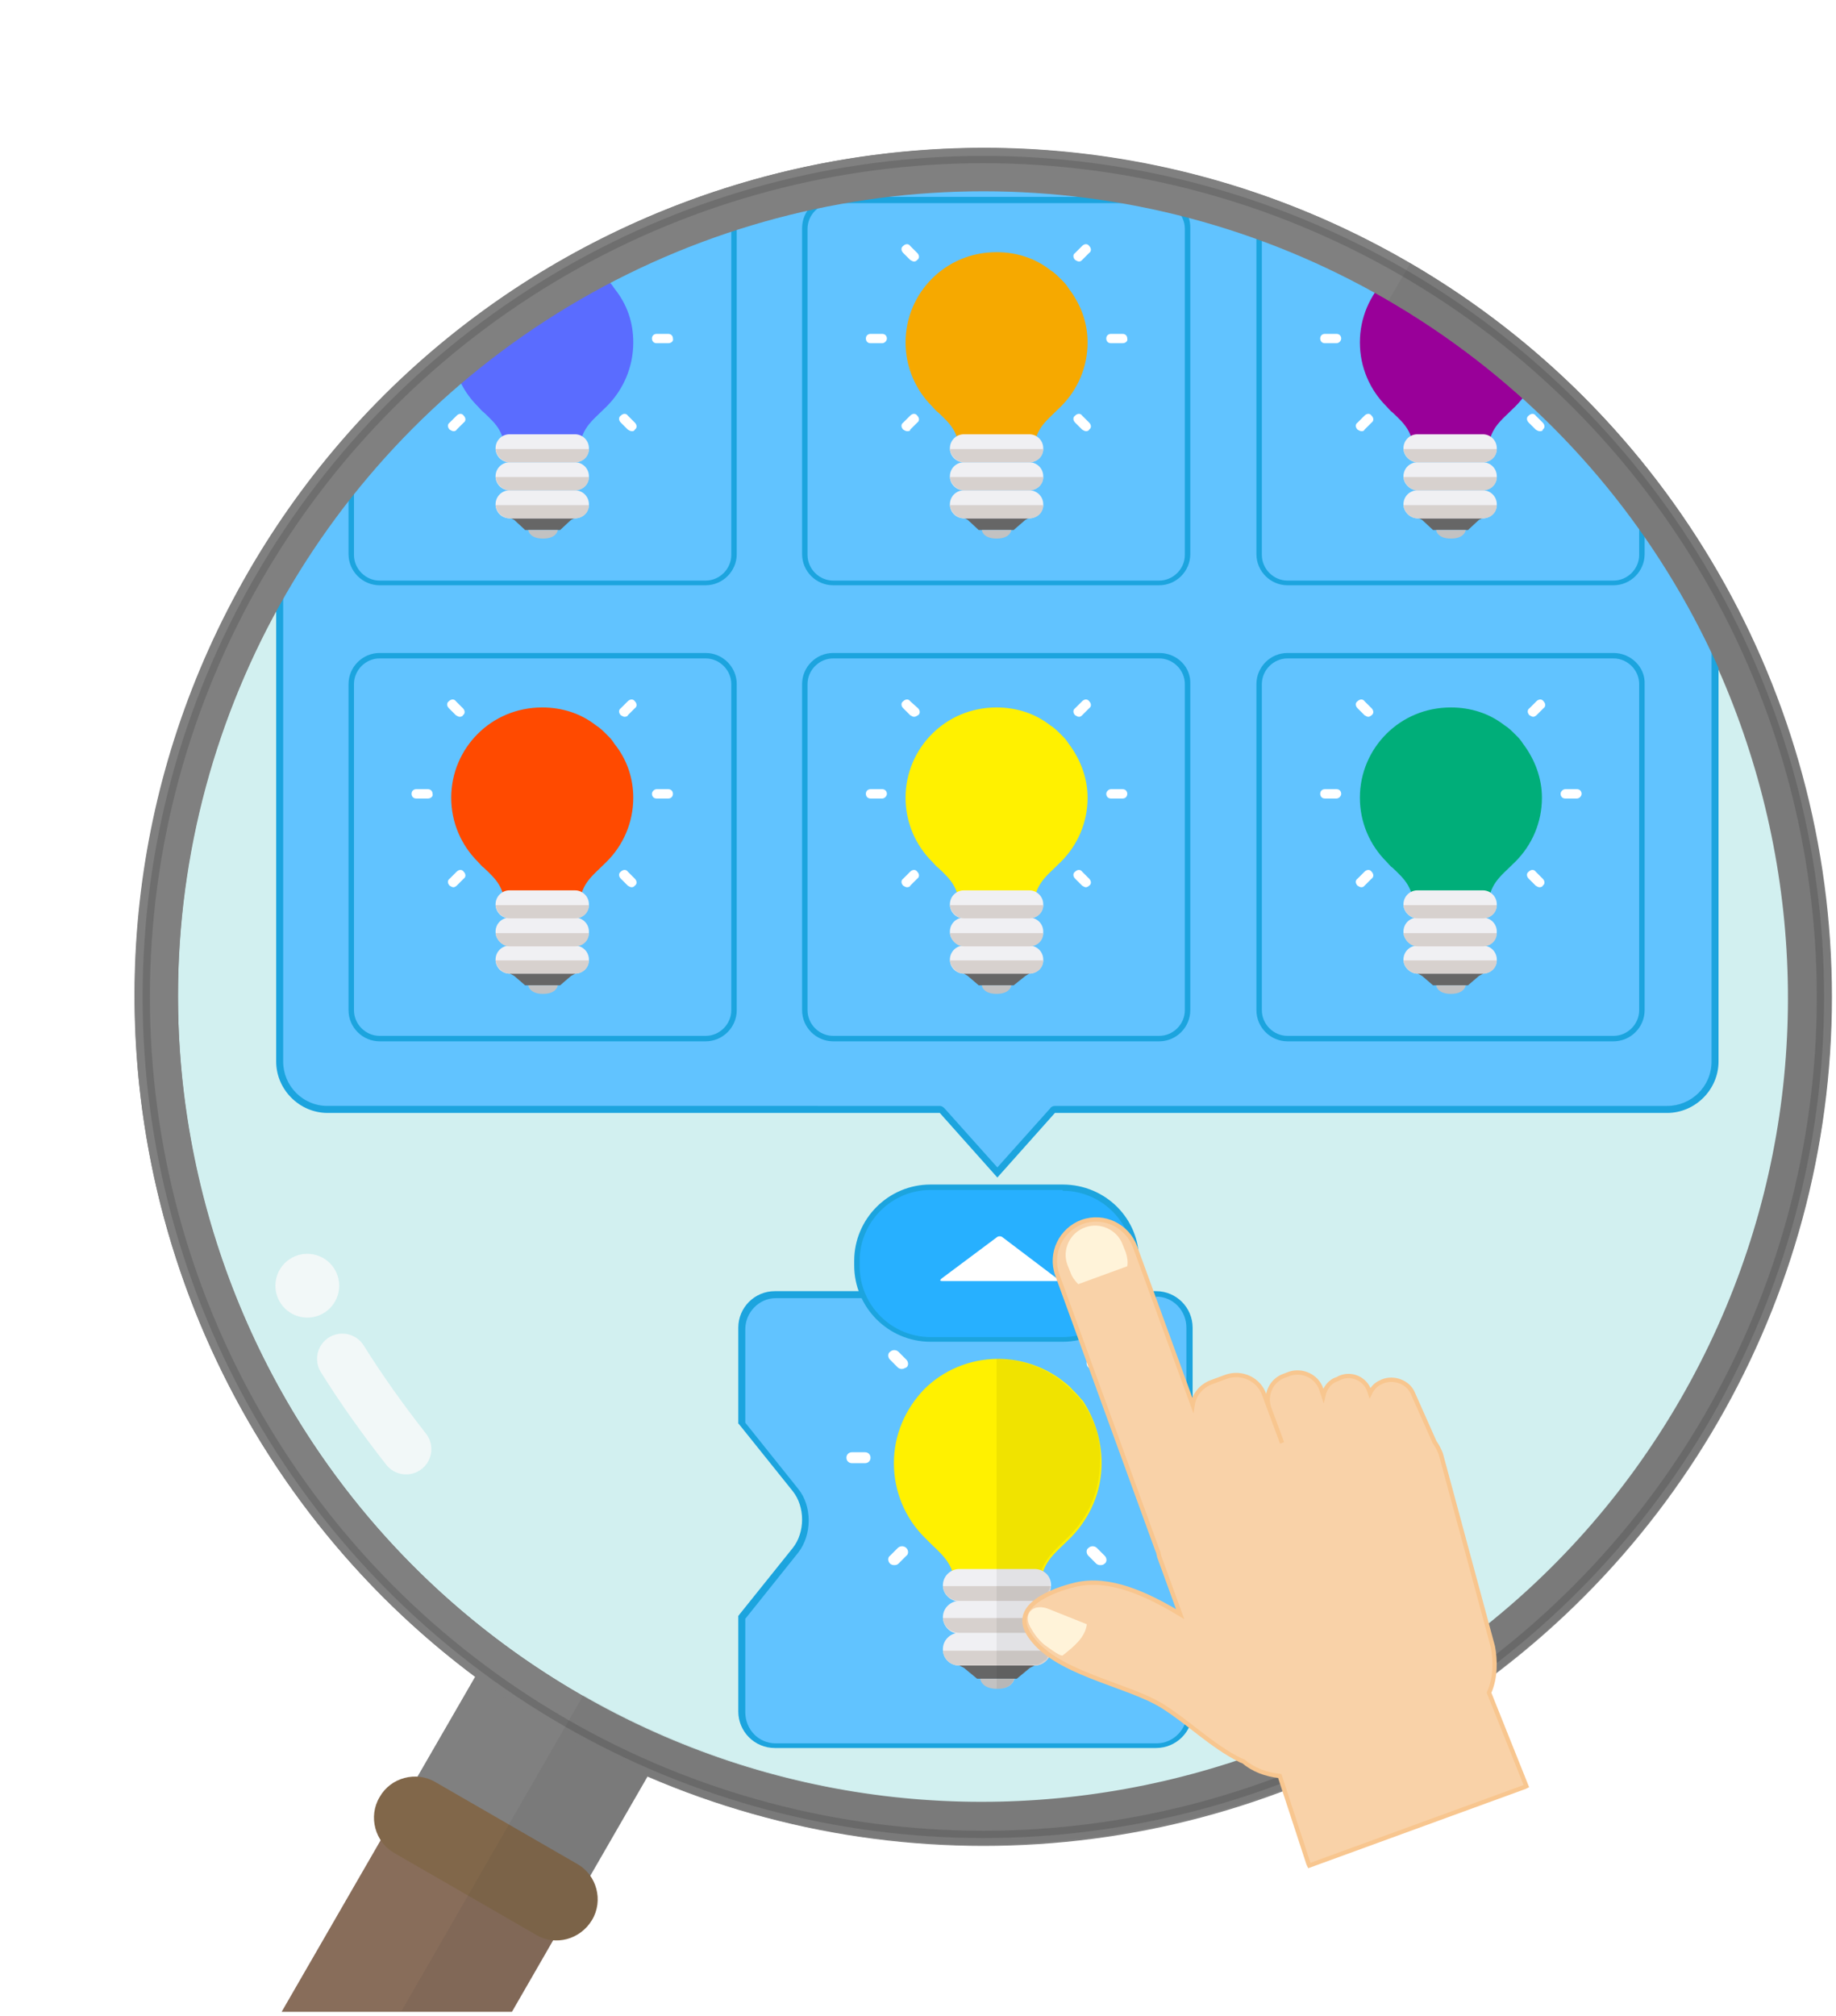 <?xml version="1.0" encoding="utf-8"?>
<!-- Generator: Adobe Illustrator 22.1.0, SVG Export Plug-In . SVG Version: 6.00 Build 0)  -->
<svg version="1.1" id="レイヤー_1" xmlns="http://www.w3.org/2000/svg" xmlns:xlink="http://www.w3.org/1999/xlink" x="0px"
	 y="0px" viewBox="0 0 236 259" style="enable-background:new 0 0 236 259;" xml:space="preserve">
<style type="text/css">
	.st0{fill:none;}
	.st1{fill:#EDEDED;}
	.st2{fill:#886D5A;}
	.st3{fill:#808080;}
	.st4{fill:#81674A;}
	.st5{fill:#D2F0F0;}
	.st6{clip-path:url(#SVGID_2_);}
	.st7{fill:#61C3FF;}
	.st8{fill:#1CA4DE;}
	.st9{fill:#FFFFFF;}
	.st10{fill:#666666;}
	.st11{fill:#C2C2C2;}
	.st12{fill:#FFF100;}
	.st13{fill:#F0F0F3;}
	.st14{fill:#D7D1CE;}
	.st15{opacity:6.000000e-02;}
	.st16{fill:#27B0FF;}
	.st17{fill:#FF4A00;}
	.st18{fill:#5A6CFF;}
	.st19{fill:#F6A900;}
	.st20{fill:#804000;}
	.st21{fill:#00AE79;}
	.st22{fill:#990099;}
	.st23{fill:#FF7F7F;}
	.st24{clip-path:url(#SVGID_4_);fill:#FF4A00;}
	.st25{clip-path:url(#SVGID_4_);fill:#F6A900;}
	.st26{clip-path:url(#SVGID_4_);fill:#FFF100;}
	.st27{clip-path:url(#SVGID_4_);fill:#00AE79;}
	.st28{clip-path:url(#SVGID_4_);fill:#5A6CFF;}
	.st29{clip-path:url(#SVGID_4_);fill:#990099;}
	.st30{fill:none;stroke:#6E6E6E;stroke-width:0.938;stroke-miterlimit:10;}
	.st31{opacity:8.000000e-02;fill:#333333;}
	.st32{fill:#F9D2A8;stroke:#F8C68F;stroke-width:0.556;stroke-miterlimit:10;}
	.st33{fill:#FFF3D9;}
	.st34{fill:#F2F8F8;}
	.st35{fill:none;stroke:#F2F8F8;stroke-width:6.487;stroke-linecap:round;stroke-linejoin:round;stroke-miterlimit:10;}
	.st36{fill:#ED4B59;}
	.st37{clip-path:url(#SVGID_6_);}
	.st38{fill:#00813A;}
	.st39{fill:#006A20;}
	.st40{fill:#848F95;}
	.st41{fill:#526663;}
	.st42{fill:#738082;}
	.st43{opacity:0.12;}
	.st44{fill:#333333;}
	.st45{fill:#6E6E6E;}
	.st46{fill:#F9D2A8;}
	.st47{fill:#F8C68F;}
	.st48{clip-path:url(#SVGID_8_);}
	.st49{fill:#00823A;}
	.st50{fill:#859096;}
	.st51{fill:#738083;}
	.st52{fill:#EDE349;}
	.st53{fill:#ECBD27;}
	.st54{fill:#589D69;}
	.st55{clip-path:url(#SVGID_10_);}
	.st56{fill:#DEAA00;}
</style>
<rect class="st0" width="236" height="259"/>
<rect x="17.3" y="19" class="st0" width="218.7" height="240"/>
<polygon class="st2" points="65.8,258.5 72.6,246.7 50.4,233.9 36.2,258.5 "/>
<rect x="56.3" y="209.5" transform="matrix(0.866 0.5 -0.5 0.866 122.845 -4.139)" class="st3" width="25.6" height="35.4"/>
<path class="st4" d="M68.9,248.6l-18.2-10.5c-2.5-1.4-3.4-4.7-1.9-7.2h0c1.4-2.5,4.7-3.4,7.2-1.9l18.2,10.5c2.5,1.4,3.4,4.7,1.9,7.2
	l0,0C74.6,249.2,71.4,250.1,68.9,248.6z"/>
<g>
	<circle class="st5" cx="126.4" cy="128.1" r="106.3"/>
	<path class="st3" d="M126.2,237.1c-18.5,0-37.2-4.7-54.4-14.6c-52.1-30.1-70-96.9-39.9-149c30.1-52.1,96.9-70,149-39.9
		c52.1,30.1,70,96.9,39.9,149l0,0C200.6,217.5,163.9,237.1,126.2,237.1z M126.5,24.6c-35.8,0-70.7,18.6-89.8,51.7
		C8.2,125.7,25.2,189.2,74.6,217.7c49.4,28.5,112.9,11.5,141.4-37.9c28.5-49.4,11.5-112.9-37.9-141.4
		C161.9,29,144.1,24.6,126.5,24.6z"/>
</g>
<g>
	<defs>
		<circle id="SVGID_1_" cx="126.4" cy="128.1" r="106.3"/>
	</defs>
	<clipPath id="SVGID_2_">
		<use xlink:href="#SVGID_1_"  style="overflow:visible;"/>
	</clipPath>
	<g class="st6">
		<g>
			<g>
				<path class="st7" d="M99.6,224.2c-2.4,0-4.3-1.9-4.3-4.3v-12.1l6.8-8.6c1.7-2.1,1.7-5.6,0-7.8l-6.8-8.6v-12.1
					c0-2.4,1.9-4.3,4.3-4.3h49c2.4,0,4.3,1.9,4.3,4.3v12.3c0,0.1,0,0.2,0.1,0.2l0.1,0.1l6.9,8.6c1.5,1.9,1.5,5,0,6.9l-6.9,8.6
					c-0.1,0.1-0.2,0.2-0.2,0.3v12.3c0,2.4-1.9,4.3-4.3,4.3H99.6z"/>
				<path class="st8" d="M148.6,166.6c2.2,0,3.9,1.8,3.9,4v12.3c0,0.2,0.1,0.3,0.2,0.5c0,0,0.1,0.1,0.1,0.1l6.9,8.6
					c1.4,1.7,1.4,4.7,0,6.4l-6.8,8.6c0,0-0.1,0.1-0.1,0.1c-0.1,0.1-0.2,0.3-0.2,0.5v12.3c0,2.2-1.8,4-3.9,4h-49
					c-2.2,0-3.9-1.8-3.9-4v-12l6.8-8.5c1.8-2.3,1.8-6,0-8.2l-6.8-8.5v-12c0-2.2,1.8-4,3.9-4H148.6 M148.6,165.9h-49
					c-2.6,0-4.7,2.1-4.7,4.7v12.3c0,0,0,0,0.1,0.1l6.9,8.6c1.6,2,1.6,5.3,0,7.3l-6.9,8.6c0,0,0,0.1-0.1,0.1v12.3
					c0,2.6,2.1,4.7,4.7,4.7h49c2.6,0,4.7-2.1,4.7-4.7v-12.3c0,0,0,0,0.1-0.1l6.9-8.6c1.6-2,1.6-5.3,0-7.3l-6.9-8.6c0,0,0,0-0.1-0.1
					v-12.3C153.3,168,151.2,165.9,148.6,165.9L148.6,165.9z"/>
			</g>
			<g>
				<g>
					<g>
						<path class="st9" d="M111.2,188h-1.7c-0.4,0-0.7-0.3-0.7-0.7c0-0.4,0.3-0.7,0.7-0.7h1.7c0.4,0,0.7,0.3,0.7,0.7
							C111.9,187.7,111.6,188,111.2,188z"/>
						<path class="st9" d="M146.9,188h-1.7c-0.4,0-0.7-0.3-0.7-0.7s0.3-0.7,0.7-0.7h1.7c0.4,0,0.7,0.3,0.7,0.7S147.3,188,146.9,188z
							"/>
					</g>
					<g>
						<path class="st9" d="M140.4,175.9c-0.2,0-0.4-0.1-0.5-0.2c-0.3-0.3-0.3-0.8,0-1l1-1c0.3-0.3,0.8-0.3,1.1,0
							c0.3,0.3,0.3,0.8,0,1l-1,1C140.8,175.8,140.6,175.9,140.4,175.9z"/>
						<path class="st9" d="M114.9,201.1c-0.2,0-0.4-0.1-0.5-0.2c-0.3-0.3-0.3-0.8,0-1l1-1c0.3-0.3,0.8-0.3,1.1,0
							c0.3,0.3,0.3,0.8,0,1l-1,1C115.3,201.1,115.1,201.1,114.9,201.1z"/>
					</g>
					<g>
						<path class="st9" d="M115.9,175.9c-0.2,0-0.4-0.1-0.5-0.2l-1-1c-0.3-0.3-0.3-0.8,0-1c0.3-0.3,0.8-0.3,1.1,0l1,1
							c0.3,0.3,0.3,0.8,0,1C116.3,175.8,116.1,175.9,115.9,175.9z"/>
						<path class="st9" d="M141.4,201.1c-0.2,0-0.4-0.1-0.5-0.2l-1-1c-0.3-0.3-0.3-0.8,0-1c0.3-0.3,0.8-0.3,1.1,0l1,1
							c0.3,0.3,0.3,0.8,0,1C141.8,201.1,141.6,201.1,141.4,201.1z"/>
					</g>
				</g>
				<g>
					<g>
						<g>
							<polygon class="st10" points="133.6,213.7 132.4,214.3 130.7,215.7 125.6,215.7 123.9,214.3 122.7,213.7 							"/>
							<path class="st11" d="M126,215.7c0,0,0.1,1.3,2.2,1.3c2,0,2.2-1.3,2.2-1.3H126z"/>
						</g>
						<path class="st12" d="M141.6,188c0,3.7-1.5,7-3.9,9.5c-2.4,2.4-3.9,3.2-4.1,7.1h-1.1c-1.1,0-2.5,0-2.5,0h-3.5c0,0-1.3,0-2.3,0
							h-1.3c-0.2-3.4-1.3-4.4-3.2-6.2c-0.3-0.3-0.6-0.6-0.9-0.9c-2.4-2.4-3.9-5.8-3.9-9.5s1.5-7,3.9-9.5c2.4-2.4,5.8-3.9,9.5-3.9
							c3,0,5.8,1,8,2.6c0.5,0.4,1.1,0.8,1.5,1.3c0.2,0.2,0.3,0.3,0.5,0.5c0.3,0.3,0.6,0.7,0.9,1C140.7,182.3,141.6,185,141.6,188z"
							/>
						<g>
							<path class="st13" d="M121.2,211.9c0-1.2,1-2.1,2.1-2.1h9.7c1.2,0,2.1,0.9,2.1,2.1l0,0c0,1.2-1,2.1-2.1,2.1h-9.7
								C122.1,214,121.2,213.1,121.2,211.9L121.2,211.9z"/>
							<path class="st14" d="M121.2,212.1c0.1,1.1,1,1.9,2.1,1.9h9.7c1.1,0,2-0.9,2.1-1.9H121.2z"/>
						</g>
						<g>
							<path class="st13" d="M121.2,207.8c0-1.2,1-2.1,2.1-2.1h9.7c1.2,0,2.1,0.9,2.1,2.1l0,0c0,1.2-1,2.1-2.1,2.1h-9.7
								C122.1,209.9,121.2,208.9,121.2,207.8L121.2,207.8z"/>
							<path class="st14" d="M121.2,207.9c0.1,1.1,1,1.9,2.1,1.9h9.7c1.1,0,2-0.9,2.1-1.9H121.2z"/>
						</g>
						<g>
							<path class="st13" d="M121.2,203.7c0-1.2,1-2.1,2.1-2.1h9.7c1.2,0,2.1,0.9,2.1,2.1l0,0c0,1.2-1,2.1-2.1,2.1h-9.7
								C122.1,205.7,121.2,204.8,121.2,203.7L121.2,203.7z"/>
							<path class="st14" d="M121.2,203.8c0.1,1.1,1,1.9,2.1,1.9h9.7c1.1,0,2-0.9,2.1-1.9H121.2z"/>
						</g>
					</g>
					<path class="st15" d="M139,180c-0.3-0.4-0.6-0.7-0.9-1c-0.2-0.2-0.3-0.3-0.5-0.5c-0.5-0.5-1-0.9-1.5-1.3c-2.2-1.6-5-2.6-8-2.6
						V217c2,0,2.2-1.3,2.2-1.3h0.4l1.6-1.5l0.5-0.3h0.1c0.1,0,0.3,0,0.4,0c0.1,0,0.1,0,0.2-0.1c0.1,0,0.1,0,0.2-0.1
						c0.1,0,0.2-0.1,0.2-0.1c0,0,0.1,0,0.1-0.1c0.1-0.1,0.2-0.1,0.3-0.2c0,0,0,0,0.1,0c0.1-0.1,0.2-0.2,0.2-0.3c0,0,0,0,0,0
						c0.2-0.3,0.4-0.7,0.4-1.1v0c0,0,0-0.1,0-0.1c0-1.1-0.8-1.9-1.9-2.1c0.1,0,0.1,0,0.2,0c0.1,0,0.1,0,0.2-0.1c0.1,0,0.1,0,0.2-0.1
						c0.1,0,0.2-0.1,0.2-0.1c0,0,0.1,0,0.1-0.1c0.1-0.1,0.2-0.1,0.3-0.2c0,0,0,0,0.1,0c0.1-0.1,0.2-0.2,0.2-0.3c0,0,0,0,0,0
						c0.2-0.3,0.4-0.7,0.4-1.1v0c0,0,0-0.1,0-0.1c0-1.1-0.8-1.9-1.9-2.1c0.1,0,0.1,0,0.2,0c0.1,0,0.1,0,0.2,0c0.1,0,0.2,0,0.2-0.1
						c0.1,0,0.1-0.1,0.2-0.1c0,0,0.1,0,0.1-0.1c0.1-0.1,0.2-0.1,0.3-0.2c0,0,0,0,0.1,0c0.1-0.1,0.2-0.2,0.2-0.3c0,0,0,0,0,0
						c0.2-0.3,0.4-0.7,0.4-1.1v0c0,0,0-0.1,0-0.1c0-0.8-0.4-1.4-1.1-1.8c0.7-1.8,1.9-2.7,3.6-4.4c2.4-2.4,3.9-5.8,3.9-9.5
						C141.6,185,140.7,182.3,139,180z"/>
				</g>
			</g>
		</g>
		<g>
			<path class="st16" d="M119.6,172.1c-5.2,0-9.5-4.2-9.5-9.5V162c0-5.2,4.2-9.5,9.5-9.5h17c5.2,0,9.5,4.2,9.5,9.5v0.6
				c0,5.2-4.2,9.5-9.5,9.5H119.6z"/>
			<g>
				<path class="st8" d="M136.6,153c5,0,9.1,4.1,9.1,9.1v0.6c0,5-4.1,9.1-9.1,9.1h-17c-5,0-9.1-4.1-9.1-9.1V162c0-5,4.1-9.1,9.1-9.1
					H136.6 M136.6,152.2h-17c-5.4,0-9.8,4.4-9.8,9.8v0.6c0,5.4,4.4,9.8,9.8,9.8h17c5.4,0,9.8-4.4,9.8-9.8V162
					C146.5,156.6,142.1,152.2,136.6,152.2L136.6,152.2z"/>
			</g>
		</g>
		<g>
			<path class="st9" d="M128.1,159c0.2-0.2,0.6-0.2,0.8,0l7,5.3c0.2,0.2,0.2,0.3-0.1,0.3h-14.7c-0.3,0-0.3-0.1-0.1-0.3L128.1,159z"
				/>
		</g>
	</g>
	<g class="st6">
		<g>
			<path class="st7" d="M121.1,142.7c-0.1-0.1-0.2-0.1-0.3-0.1H42.1c-3.4,0-6.2-2.8-6.2-6.2V-35.8c0-3.4,2.8-6.2,6.2-6.2h172.2
				c3.4,0,6.2,2.8,6.2,6.2v172.2c0,3.4-2.8,6.2-6.2,6.2h-78.7c-0.1,0-0.2,0-0.3,0.1l-7.1,8L121.1,142.7z"/>
			<path class="st8" d="M214.3-41.5c3.2,0,5.7,2.6,5.7,5.7v172.2c0,3.2-2.6,5.7-5.7,5.7h-78.7c-0.2,0-0.5,0.1-0.6,0.3l-6.8,7.6
				l-6.8-7.6c-0.2-0.2-0.4-0.3-0.6-0.3H42.1c-3.2,0-5.7-2.6-5.7-5.7V-35.8c0-3.2,2.6-5.7,5.7-5.7H214.3 M214.3-42.4H42.1
				c-3.6,0-6.6,3-6.6,6.6v172.2c0,3.6,3,6.6,6.6,6.6h78.7l7.4,8.3l7.4-8.3h78.7c3.6,0,6.6-3,6.6-6.6V-35.8
				C220.9-39.4,217.9-42.4,214.3-42.4L214.3-42.4z"/>
		</g>
		<g>
			<path class="st7" d="M48.8,16.4c-2,0-3.7-1.6-3.7-3.7v-41.9c0-2,1.6-3.7,3.7-3.7h41.9c2,0,3.7,1.6,3.7,3.7v41.9
				c0,2-1.6,3.7-3.7,3.7H48.8z"/>
			<path class="st8" d="M90.7-32.5c1.8,0,3.3,1.5,3.3,3.3v41.9c0,1.8-1.5,3.3-3.3,3.3H48.8c-1.8,0-3.3-1.5-3.3-3.3v-41.9
				c0-1.8,1.5-3.3,3.3-3.3H90.7 M90.7-33.2H48.8c-2.2,0-4,1.8-4,4v41.9c0,2.2,1.8,4,4,4h41.9c2.2,0,4-1.8,4-4v-41.9
				C94.7-31.4,92.9-33.2,90.7-33.2L90.7-33.2z"/>
		</g>
		<g>
			<g>
				<path class="st7" d="M48.8,133.5c-2,0-3.7-1.6-3.7-3.7V87.9c0-2,1.6-3.7,3.7-3.7h41.9c2,0,3.7,1.6,3.7,3.7v41.9
					c0,2-1.6,3.7-3.7,3.7H48.8z"/>
				<path class="st8" d="M90.7,84.6c1.8,0,3.3,1.5,3.3,3.3v41.9c0,1.8-1.5,3.3-3.3,3.3H48.8c-1.8,0-3.3-1.5-3.3-3.3V87.9
					c0-1.8,1.5-3.3,3.3-3.3H90.7 M90.7,83.9H48.8c-2.2,0-4,1.8-4,4v41.9c0,2.2,1.8,4,4,4h41.9c2.2,0,4-1.8,4-4V87.9
					C94.7,85.7,92.9,83.9,90.7,83.9L90.7,83.9z"/>
			</g>
			<g>
				<g>
					<g>
						<path class="st9" d="M55,102.6h-1.5c-0.4,0-0.6-0.3-0.6-0.6c0-0.4,0.3-0.6,0.6-0.6H55c0.4,0,0.6,0.3,0.6,0.6
							C55.7,102.3,55.4,102.6,55,102.6z"/>
						<path class="st9" d="M85.9,102.6h-1.5c-0.4,0-0.6-0.3-0.6-0.6s0.3-0.6,0.6-0.6h1.5c0.4,0,0.6,0.3,0.6,0.6
							S86.3,102.6,85.9,102.6z"/>
					</g>
					<g>
						<path class="st9" d="M80.3,92.1c-0.2,0-0.3-0.1-0.5-0.2c-0.3-0.3-0.3-0.7,0-0.9l0.9-0.9c0.3-0.3,0.7-0.3,0.9,0
							c0.3,0.3,0.3,0.7,0,0.9l-0.9,0.9C80.7,92,80.5,92.1,80.3,92.1z"/>
						<path class="st9" d="M58.3,114c-0.2,0-0.3-0.1-0.5-0.2c-0.3-0.3-0.3-0.7,0-0.9l0.9-0.9c0.3-0.3,0.7-0.3,0.9,0
							c0.3,0.3,0.3,0.7,0,0.9l-0.9,0.9C58.6,113.9,58.4,114,58.3,114z"/>
					</g>
					<g>
						<path class="st9" d="M59.1,92.1c-0.2,0-0.3-0.1-0.5-0.2l-0.9-0.9c-0.3-0.3-0.3-0.7,0-0.9c0.3-0.3,0.7-0.3,0.9,0l0.9,0.9
							c0.3,0.3,0.3,0.7,0,0.9C59.5,92,59.3,92.1,59.1,92.1z"/>
						<path class="st9" d="M81.2,114c-0.2,0-0.3-0.1-0.5-0.2l-0.9-0.9c-0.3-0.3-0.3-0.7,0-0.9c0.3-0.3,0.7-0.3,0.9,0l0.9,0.9
							c0.3,0.3,0.3,0.7,0,0.9C81.5,113.9,81.4,114,81.2,114z"/>
					</g>
				</g>
				<g>
					<g>
						<g>
							<polygon class="st10" points="74.5,124.8 73.4,125.4 72,126.6 67.5,126.6 66.1,125.4 65,124.8 							"/>
							<path class="st11" d="M67.9,126.6c0,0,0.1,1.1,1.9,1.1c1.8,0,1.9-1.1,1.9-1.1H67.9z"/>
						</g>
						<path class="st17" d="M81.4,102.5c0,3.2-1.3,6.1-3.4,8.2c-2.1,2.1-3.4,2.8-3.6,6.2h-1c-1,0-2.2,0-2.2,0h-3.1c0,0-1.1,0-2,0
							h-1.1c-0.2-2.9-1.1-3.8-2.8-5.4c-0.3-0.2-0.5-0.5-0.8-0.8c-2.1-2.1-3.4-5-3.4-8.2s1.3-6.1,3.4-8.2c2.1-2.1,5-3.4,8.3-3.4
							c2.6,0,5,0.8,6.9,2.3c0.5,0.3,0.9,0.7,1.3,1.1c0.1,0.1,0.3,0.3,0.4,0.4c0.3,0.3,0.5,0.6,0.7,0.9
							C80.6,97.6,81.4,100,81.4,102.5z"/>
						<g>
							<path class="st13" d="M63.7,123.3c0-1,0.8-1.8,1.8-1.8h8.4c1,0,1.8,0.8,1.8,1.8l0,0c0,1-0.8,1.8-1.8,1.8h-8.4
								C64.5,125.1,63.7,124.3,63.7,123.3L63.7,123.3z"/>
							<path class="st14" d="M63.7,123.4c0.1,0.9,0.9,1.7,1.8,1.7h8.4c1,0,1.8-0.7,1.8-1.7H63.7z"/>
						</g>
						<g>
							<path class="st13" d="M63.7,119.7c0-1,0.8-1.8,1.8-1.8h8.4c1,0,1.8,0.8,1.8,1.8l0,0c0,1-0.8,1.8-1.8,1.8h-8.4
								C64.5,121.5,63.7,120.7,63.7,119.7L63.7,119.7z"/>
							<path class="st14" d="M63.7,119.9c0.1,0.9,0.9,1.7,1.8,1.7h8.4c1,0,1.8-0.7,1.8-1.7H63.7z"/>
						</g>
						<g>
							<path class="st13" d="M63.7,116.2c0-1,0.8-1.8,1.8-1.8h8.4c1,0,1.8,0.8,1.8,1.8l0,0c0,1-0.8,1.8-1.8,1.8h-8.4
								C64.5,118,63.7,117.2,63.7,116.2L63.7,116.2z"/>
							<path class="st14" d="M63.7,116.3c0.1,0.9,0.9,1.7,1.8,1.7h8.4c1,0,1.8-0.7,1.8-1.7H63.7z"/>
						</g>
					</g>
				</g>
			</g>
		</g>
		<g>
			<g>
				<path class="st7" d="M48.8,74.9c-2,0-3.7-1.6-3.7-3.7V29.4c0-2,1.6-3.7,3.7-3.7h41.9c2,0,3.7,1.6,3.7,3.7v41.9
					c0,2-1.6,3.7-3.7,3.7H48.8z"/>
				<path class="st8" d="M90.7,26.1c1.8,0,3.3,1.5,3.3,3.3v41.9c0,1.8-1.5,3.3-3.3,3.3H48.8c-1.8,0-3.3-1.5-3.3-3.3V29.4
					c0-1.8,1.5-3.3,3.3-3.3H90.7 M90.7,25.3H48.8c-2.2,0-4,1.8-4,4v41.9c0,2.2,1.8,4,4,4h41.9c2.2,0,4-1.8,4-4V29.4
					C94.7,27.1,92.9,25.3,90.7,25.3L90.7,25.3z"/>
			</g>
			<g>
				<g>
					<g>
						<path class="st9" d="M55,44.1h-1.5c-0.4,0-0.6-0.3-0.6-0.6c0-0.4,0.3-0.6,0.6-0.6H55c0.4,0,0.6,0.3,0.6,0.6
							C55.7,43.8,55.4,44.1,55,44.1z"/>
						<path class="st9" d="M85.9,44.1h-1.5c-0.4,0-0.6-0.3-0.6-0.6c0-0.4,0.3-0.6,0.6-0.6h1.5c0.4,0,0.6,0.3,0.6,0.6
							C86.6,43.8,86.3,44.1,85.9,44.1z"/>
					</g>
					<g>
						<path class="st9" d="M80.3,33.6c-0.2,0-0.3-0.1-0.5-0.2c-0.3-0.3-0.3-0.7,0-0.9l0.9-0.9c0.3-0.3,0.7-0.3,0.9,0
							c0.3,0.3,0.3,0.7,0,0.9l-0.9,0.9C80.7,33.5,80.5,33.6,80.3,33.6z"/>
						<path class="st9" d="M58.3,55.4c-0.2,0-0.3-0.1-0.5-0.2c-0.3-0.3-0.3-0.7,0-0.9l0.9-0.9c0.3-0.3,0.7-0.3,0.9,0
							c0.3,0.3,0.3,0.7,0,0.9l-0.9,0.9C58.6,55.4,58.4,55.4,58.3,55.4z"/>
					</g>
					<g>
						<path class="st9" d="M59.1,33.6c-0.2,0-0.3-0.1-0.5-0.2l-0.9-0.9c-0.3-0.3-0.3-0.7,0-0.9c0.3-0.3,0.7-0.3,0.9,0l0.9,0.9
							c0.3,0.3,0.3,0.7,0,0.9C59.5,33.5,59.3,33.6,59.1,33.6z"/>
						<path class="st9" d="M81.2,55.4c-0.2,0-0.3-0.1-0.5-0.2l-0.9-0.9c-0.3-0.3-0.3-0.7,0-0.9c0.3-0.3,0.7-0.3,0.9,0l0.9,0.9
							c0.3,0.3,0.3,0.7,0,0.9C81.5,55.4,81.4,55.4,81.2,55.4z"/>
					</g>
				</g>
				<g>
					<g>
						<g>
							<polygon class="st10" points="74.5,66.3 73.4,66.8 72,68.1 67.5,68.1 66.1,66.8 65,66.3 							"/>
							<path class="st11" d="M67.9,68.1c0,0,0.1,1.1,1.9,1.1c1.8,0,1.9-1.1,1.9-1.1H67.9z"/>
						</g>
						<path class="st18" d="M81.4,44c0,3.2-1.3,6.1-3.4,8.2c-2.1,2.1-3.4,2.8-3.6,6.2h-1c-1,0-2.2,0-2.2,0h-3.1c0,0-1.1,0-2,0h-1.1
							c-0.2-2.9-1.1-3.8-2.8-5.4c-0.3-0.2-0.5-0.5-0.8-0.8c-2.1-2.1-3.4-5-3.4-8.2c0-3.2,1.3-6.1,3.4-8.2c2.1-2.1,5-3.4,8.3-3.4
							c2.6,0,5,0.8,6.9,2.3c0.5,0.3,0.9,0.7,1.3,1.1c0.1,0.1,0.3,0.3,0.4,0.4c0.3,0.3,0.5,0.6,0.7,0.9C80.6,39.1,81.4,41.4,81.4,44z
							"/>
						<g>
							<path class="st13" d="M63.7,64.8c0-1,0.8-1.8,1.8-1.8h8.4c1,0,1.8,0.8,1.8,1.8l0,0c0,1-0.8,1.8-1.8,1.8h-8.4
								C64.5,66.6,63.7,65.8,63.7,64.8L63.7,64.8z"/>
							<path class="st14" d="M63.7,64.9c0.1,0.9,0.9,1.7,1.8,1.7h8.4c1,0,1.8-0.7,1.8-1.7H63.7z"/>
						</g>
						<g>
							<path class="st13" d="M63.7,61.2c0-1,0.8-1.8,1.8-1.8h8.4c1,0,1.8,0.8,1.8,1.8l0,0c0,1-0.8,1.8-1.8,1.8h-8.4
								C64.5,63,63.7,62.2,63.7,61.2L63.7,61.2z"/>
							<path class="st14" d="M63.7,61.3c0.1,0.9,0.9,1.7,1.8,1.7h8.4c1,0,1.8-0.7,1.8-1.7H63.7z"/>
						</g>
						<g>
							<path class="st13" d="M63.7,57.6c0-1,0.8-1.8,1.8-1.8h8.4c1,0,1.8,0.8,1.8,1.8l0,0c0,1-0.8,1.8-1.8,1.8h-8.4
								C64.5,59.4,63.7,58.6,63.7,57.6L63.7,57.6z"/>
							<path class="st14" d="M63.7,57.7c0.1,0.9,0.9,1.7,1.8,1.7h8.4c1,0,1.8-0.7,1.8-1.7H63.7z"/>
						</g>
					</g>
				</g>
			</g>
		</g>
		<g>
			<g>
				<g>
					<path class="st7" d="M107.2,133.5c-2,0-3.7-1.6-3.7-3.7V87.9c0-2,1.6-3.7,3.7-3.7H149c2,0,3.7,1.6,3.7,3.7v41.9
						c0,2-1.6,3.7-3.7,3.7H107.2z"/>
					<path class="st8" d="M149,84.6c1.8,0,3.3,1.5,3.3,3.3v41.9c0,1.8-1.5,3.3-3.3,3.3h-41.9c-1.8,0-3.3-1.5-3.3-3.3V87.9
						c0-1.8,1.5-3.3,3.3-3.3H149 M149,83.9h-41.9c-2.2,0-4,1.8-4,4v41.9c0,2.2,1.8,4,4,4H149c2.2,0,4-1.8,4-4V87.9
						C153.1,85.7,151.3,83.9,149,83.9L149,83.9z"/>
				</g>
				<g>
					<g>
						<g>
							<path class="st9" d="M113.4,102.6h-1.5c-0.4,0-0.6-0.3-0.6-0.6c0-0.4,0.3-0.6,0.6-0.6h1.5c0.4,0,0.6,0.3,0.6,0.6
								C114,102.3,113.7,102.6,113.4,102.6z"/>
							<path class="st9" d="M144.3,102.6h-1.5c-0.4,0-0.6-0.3-0.6-0.6s0.3-0.6,0.6-0.6h1.5c0.4,0,0.6,0.3,0.6,0.6
								S144.7,102.6,144.3,102.6z"/>
						</g>
						<g>
							<path class="st9" d="M138.7,92.1c-0.2,0-0.3-0.1-0.5-0.2c-0.3-0.3-0.3-0.7,0-0.9l0.9-0.9c0.3-0.3,0.7-0.3,0.9,0
								c0.3,0.3,0.3,0.7,0,0.9l-0.9,0.9C139,92,138.9,92.1,138.7,92.1z"/>
							<path class="st9" d="M116.6,114c-0.2,0-0.3-0.1-0.5-0.2c-0.3-0.3-0.3-0.7,0-0.9l0.9-0.9c0.3-0.3,0.7-0.3,0.9,0
								c0.3,0.3,0.3,0.7,0,0.9l-0.9,0.9C117,113.9,116.8,114,116.6,114z"/>
						</g>
						<g>
							<path class="st9" d="M117.5,92.1c-0.2,0-0.3-0.1-0.5-0.2l-0.9-0.9c-0.3-0.3-0.3-0.7,0-0.9c0.3-0.3,0.7-0.3,0.9,0L118,91
								c0.3,0.3,0.3,0.7,0,0.9C117.8,92,117.7,92.1,117.5,92.1z"/>
							<path class="st9" d="M139.6,114c-0.2,0-0.3-0.1-0.5-0.2l-0.9-0.9c-0.3-0.3-0.3-0.7,0-0.9c0.3-0.3,0.7-0.3,0.9,0l0.9,0.9
								c0.3,0.3,0.3,0.7,0,0.9C139.9,113.9,139.7,114,139.6,114z"/>
						</g>
					</g>
					<g>
						<g>
							<g>
								<polygon class="st10" points="132.8,124.8 131.8,125.4 130.3,126.6 125.8,126.6 124.4,125.4 123.4,124.8 								"/>
								<path class="st11" d="M126.2,126.6c0,0,0.1,1.1,1.9,1.1c1.8,0,1.9-1.1,1.9-1.1H126.2z"/>
							</g>
							<path class="st12" d="M139.8,102.5c0,3.2-1.3,6.1-3.4,8.2c-2.1,2.1-3.4,2.8-3.6,6.2h-1c-1,0-2.2,0-2.2,0h-3.1c0,0-1.1,0-2,0
								h-1.1c-0.2-2.9-1.1-3.8-2.8-5.4c-0.3-0.2-0.5-0.5-0.8-0.8c-2.1-2.1-3.4-5-3.4-8.2s1.3-6.1,3.4-8.2c2.1-2.1,5-3.4,8.3-3.4
								c2.6,0,5,0.8,6.9,2.3c0.5,0.3,0.9,0.7,1.3,1.1c0.1,0.1,0.3,0.3,0.4,0.4c0.3,0.3,0.5,0.6,0.7,0.9
								C138.9,97.6,139.8,100,139.8,102.5z"/>
							<g>
								<path class="st13" d="M122.1,123.3c0-1,0.8-1.8,1.8-1.8h8.4c1,0,1.8,0.8,1.8,1.8l0,0c0,1-0.8,1.8-1.8,1.8h-8.4
									C122.9,125.1,122.1,124.3,122.1,123.3L122.1,123.3z"/>
								<path class="st14" d="M122.1,123.4c0.1,0.9,0.9,1.7,1.8,1.7h8.4c1,0,1.8-0.7,1.8-1.7H122.1z"/>
							</g>
							<g>
								<path class="st13" d="M122.1,119.7c0-1,0.8-1.8,1.8-1.8h8.4c1,0,1.8,0.8,1.8,1.8l0,0c0,1-0.8,1.8-1.8,1.8h-8.4
									C122.9,121.5,122.1,120.7,122.1,119.7L122.1,119.7z"/>
								<path class="st14" d="M122.1,119.9c0.1,0.9,0.9,1.7,1.8,1.7h8.4c1,0,1.8-0.7,1.8-1.7H122.1z"/>
							</g>
							<g>
								<path class="st13" d="M122.1,116.2c0-1,0.8-1.8,1.8-1.8h8.4c1,0,1.8,0.8,1.8,1.8l0,0c0,1-0.8,1.8-1.8,1.8h-8.4
									C122.9,118,122.1,117.2,122.1,116.2L122.1,116.2z"/>
								<path class="st14" d="M122.1,116.3c0.1,0.9,0.9,1.7,1.8,1.7h8.4c1,0,1.8-0.7,1.8-1.7H122.1z"/>
							</g>
						</g>
					</g>
				</g>
			</g>
			<g>
				<g>
					<path class="st7" d="M107.2,74.9c-2,0-3.7-1.6-3.7-3.7V29.4c0-2,1.6-3.7,3.7-3.7H149c2,0,3.7,1.6,3.7,3.7v41.9
						c0,2-1.6,3.7-3.7,3.7H107.2z"/>
					<path class="st8" d="M149,26.1c1.8,0,3.3,1.5,3.3,3.3v41.9c0,1.8-1.5,3.3-3.3,3.3h-41.9c-1.8,0-3.3-1.5-3.3-3.3V29.4
						c0-1.8,1.5-3.3,3.3-3.3H149 M149,25.3h-41.9c-2.2,0-4,1.8-4,4v41.9c0,2.2,1.8,4,4,4H149c2.2,0,4-1.8,4-4V29.4
						C153.1,27.1,151.3,25.3,149,25.3L149,25.3z"/>
				</g>
				<g>
					<g>
						<g>
							<path class="st9" d="M113.4,44.1h-1.5c-0.4,0-0.6-0.3-0.6-0.6c0-0.4,0.3-0.6,0.6-0.6h1.5c0.4,0,0.6,0.3,0.6,0.6
								C114,43.8,113.7,44.1,113.4,44.1z"/>
							<path class="st9" d="M144.3,44.1h-1.5c-0.4,0-0.6-0.3-0.6-0.6c0-0.4,0.3-0.6,0.6-0.6h1.5c0.4,0,0.6,0.3,0.6,0.6
								C145,43.8,144.7,44.1,144.3,44.1z"/>
						</g>
						<g>
							<path class="st9" d="M138.7,33.6c-0.2,0-0.3-0.1-0.5-0.2c-0.3-0.3-0.3-0.7,0-0.9l0.9-0.9c0.3-0.3,0.7-0.3,0.9,0
								c0.3,0.3,0.3,0.7,0,0.9l-0.9,0.9C139,33.5,138.9,33.6,138.7,33.6z"/>
							<path class="st9" d="M116.6,55.4c-0.2,0-0.3-0.1-0.5-0.2c-0.3-0.3-0.3-0.7,0-0.9l0.9-0.9c0.3-0.3,0.7-0.3,0.9,0
								c0.3,0.3,0.3,0.7,0,0.9l-0.9,0.9C117,55.4,116.8,55.4,116.6,55.4z"/>
						</g>
						<g>
							<path class="st9" d="M117.5,33.6c-0.2,0-0.3-0.1-0.5-0.2l-0.9-0.9c-0.3-0.3-0.3-0.7,0-0.9c0.3-0.3,0.7-0.3,0.9,0l0.9,0.9
								c0.3,0.3,0.3,0.7,0,0.9C117.8,33.5,117.7,33.6,117.5,33.6z"/>
							<path class="st9" d="M139.6,55.4c-0.2,0-0.3-0.1-0.5-0.2l-0.9-0.9c-0.3-0.3-0.3-0.7,0-0.9c0.3-0.3,0.7-0.3,0.9,0l0.9,0.9
								c0.3,0.3,0.3,0.7,0,0.9C139.9,55.4,139.7,55.4,139.6,55.4z"/>
						</g>
					</g>
					<g>
						<g>
							<g>
								<polygon class="st10" points="132.8,66.3 131.8,66.8 130.3,68.1 125.8,68.1 124.4,66.8 123.4,66.3 								"/>
								<path class="st11" d="M126.2,68.1c0,0,0.1,1.1,1.9,1.1c1.8,0,1.9-1.1,1.9-1.1H126.2z"/>
							</g>
							<path class="st19" d="M139.8,44c0,3.2-1.3,6.1-3.4,8.2c-2.1,2.1-3.4,2.8-3.6,6.2h-1c-1,0-2.2,0-2.2,0h-3.1c0,0-1.1,0-2,0
								h-1.1c-0.2-2.9-1.1-3.8-2.8-5.4c-0.3-0.2-0.5-0.5-0.8-0.8c-2.1-2.1-3.4-5-3.4-8.2c0-3.2,1.3-6.1,3.4-8.2
								c2.1-2.1,5-3.4,8.3-3.4c2.6,0,5,0.8,6.9,2.3c0.5,0.3,0.9,0.7,1.3,1.1c0.1,0.1,0.3,0.3,0.4,0.4c0.3,0.3,0.5,0.6,0.7,0.9
								C138.9,39.1,139.8,41.4,139.8,44z"/>
							<g>
								<path class="st13" d="M122.1,64.8c0-1,0.8-1.8,1.8-1.8h8.4c1,0,1.8,0.8,1.8,1.8l0,0c0,1-0.8,1.8-1.8,1.8h-8.4
									C122.9,66.6,122.1,65.8,122.1,64.8L122.1,64.8z"/>
								<path class="st14" d="M122.1,64.9c0.1,0.9,0.9,1.7,1.8,1.7h8.4c1,0,1.8-0.7,1.8-1.7H122.1z"/>
							</g>
							<g>
								<path class="st13" d="M122.1,61.2c0-1,0.8-1.8,1.8-1.8h8.4c1,0,1.8,0.8,1.8,1.8l0,0c0,1-0.8,1.8-1.8,1.8h-8.4
									C122.9,63,122.1,62.2,122.1,61.2L122.1,61.2z"/>
								<path class="st14" d="M122.1,61.3c0.1,0.9,0.9,1.7,1.8,1.7h8.4c1,0,1.8-0.7,1.8-1.7H122.1z"/>
							</g>
							<g>
								<path class="st13" d="M122.1,57.6c0-1,0.8-1.8,1.8-1.8h8.4c1,0,1.8,0.8,1.8,1.8l0,0c0,1-0.8,1.8-1.8,1.8h-8.4
									C122.9,59.4,122.1,58.6,122.1,57.6L122.1,57.6z"/>
								<path class="st14" d="M122.1,57.7c0.1,0.9,0.9,1.7,1.8,1.7h8.4c1,0,1.8-0.7,1.8-1.7H122.1z"/>
							</g>
						</g>
					</g>
				</g>
			</g>
			<g>
				<g>
					<path class="st7" d="M107.2,16.4c-2,0-3.7-1.6-3.7-3.7v-41.9c0-2,1.6-3.7,3.7-3.7H149c2,0,3.7,1.6,3.7,3.7v41.9
						c0,2-1.6,3.7-3.7,3.7H107.2z"/>
					<path class="st8" d="M149-32.5c1.8,0,3.3,1.5,3.3,3.3v41.9c0,1.8-1.5,3.3-3.3,3.3h-41.9c-1.8,0-3.3-1.5-3.3-3.3v-41.9
						c0-1.8,1.5-3.3,3.3-3.3H149 M149-33.2h-41.9c-2.2,0-4,1.8-4,4v41.9c0,2.2,1.8,4,4,4H149c2.2,0,4-1.8,4-4v-41.9
						C153.1-31.4,151.3-33.2,149-33.2L149-33.2z"/>
				</g>
				<g>
					<g>
						<g>
							<g>
								<polygon class="st10" points="132.8,7.7 131.8,8.2 130.3,9.5 125.8,9.5 124.4,8.2 123.4,7.7 								"/>
								<path class="st11" d="M126.2,9.5c0,0,0.1,1.1,1.9,1.1c1.8,0,1.9-1.1,1.9-1.1H126.2z"/>
							</g>
							<g>
								<path class="st13" d="M122.1,6.2c0-1,0.8-1.8,1.8-1.8h8.4c1,0,1.8,0.8,1.8,1.8l0,0c0,1-0.8,1.8-1.8,1.8h-8.4
									C122.9,8,122.1,7.2,122.1,6.2L122.1,6.2z"/>
								<path class="st14" d="M122.1,6.3c0.1,0.9,0.9,1.7,1.8,1.7h8.4c1,0,1.8-0.7,1.8-1.7H122.1z"/>
							</g>
							<g>
								<path class="st13" d="M122.1,2.6c0-1,0.8-1.8,1.8-1.8h8.4c1,0,1.8,0.8,1.8,1.8l0,0c0,1-0.8,1.8-1.8,1.8h-8.4
									C122.9,4.4,122.1,3.6,122.1,2.6L122.1,2.6z"/>
								<path class="st14" d="M122.1,2.8c0.1,0.9,0.9,1.7,1.8,1.7h8.4c1,0,1.8-0.7,1.8-1.7H122.1z"/>
							</g>
							<g>
								<path class="st13" d="M122.1-0.9c0-1,0.8-1.8,1.8-1.8h8.4c1,0,1.8,0.8,1.8,1.8l0,0c0,1-0.8,1.8-1.8,1.8h-8.4
									C122.9,0.9,122.1,0,122.1-0.9L122.1-0.9z"/>
								<path class="st14" d="M122.1-0.8c0.1,0.9,0.9,1.7,1.8,1.7h8.4c1,0,1.8-0.7,1.8-1.7H122.1z"/>
							</g>
						</g>
					</g>
				</g>
			</g>
		</g>
		<g>
			<g>
				<path class="st7" d="M165.5,133.5c-2,0-3.7-1.6-3.7-3.7V87.9c0-2,1.6-3.7,3.7-3.7h41.9c2,0,3.7,1.6,3.7,3.7v41.9
					c0,2-1.6,3.7-3.7,3.7H165.5z"/>
				<path class="st8" d="M207.4,84.6c1.8,0,3.3,1.5,3.3,3.3v41.9c0,1.8-1.5,3.3-3.3,3.3h-41.9c-1.8,0-3.3-1.5-3.3-3.3V87.9
					c0-1.8,1.5-3.3,3.3-3.3H207.4 M207.4,83.9h-41.9c-2.2,0-4,1.8-4,4v41.9c0,2.2,1.8,4,4,4h41.9c2.2,0,4-1.8,4-4V87.9
					C211.5,85.7,209.6,83.9,207.4,83.9L207.4,83.9z"/>
			</g>
			<g>
				<g>
					<g>
						<path class="st9" d="M171.8,102.6h-1.5c-0.4,0-0.6-0.3-0.6-0.6c0-0.4,0.3-0.6,0.6-0.6h1.5c0.4,0,0.6,0.3,0.6,0.6
							C172.4,102.3,172.1,102.6,171.8,102.6z"/>
						<path class="st9" d="M202.7,102.6h-1.5c-0.4,0-0.6-0.3-0.6-0.6s0.3-0.6,0.6-0.6h1.5c0.4,0,0.6,0.3,0.6,0.6
							S203,102.6,202.7,102.6z"/>
					</g>
					<g>
						<path class="st9" d="M197.1,92.1c-0.2,0-0.3-0.1-0.5-0.2c-0.3-0.3-0.3-0.7,0-0.9l0.9-0.9c0.3-0.3,0.7-0.3,0.9,0
							c0.3,0.3,0.3,0.7,0,0.9l-0.9,0.9C197.4,92,197.2,92.1,197.1,92.1z"/>
						<path class="st9" d="M175,114c-0.2,0-0.3-0.1-0.5-0.2c-0.3-0.3-0.3-0.7,0-0.9l0.9-0.9c0.3-0.3,0.7-0.3,0.9,0
							c0.3,0.3,0.3,0.7,0,0.9l-0.9,0.9C175.3,113.9,175.2,114,175,114z"/>
					</g>
					<g>
						<path class="st9" d="M175.9,92.1c-0.2,0-0.3-0.1-0.5-0.2l-0.9-0.9c-0.3-0.3-0.3-0.7,0-0.9c0.3-0.3,0.7-0.3,0.9,0l0.9,0.9
							c0.3,0.3,0.3,0.7,0,0.9C176.2,92,176,92.1,175.9,92.1z"/>
						<path class="st9" d="M197.9,114c-0.2,0-0.3-0.1-0.5-0.2l-0.9-0.9c-0.3-0.3-0.3-0.7,0-0.9c0.3-0.3,0.7-0.3,0.9,0l0.9,0.9
							c0.3,0.3,0.3,0.7,0,0.9C198.3,113.9,198.1,114,197.9,114z"/>
					</g>
				</g>
				<g>
					<g>
						<g>
							<polygon class="st10" points="191.2,124.8 190.1,125.4 188.7,126.6 184.2,126.6 182.8,125.4 181.7,124.8 							"/>
							<path class="st11" d="M184.6,126.6c0,0,0.1,1.1,1.9,1.1c1.8,0,1.9-1.1,1.9-1.1H184.6z"/>
						</g>
						<path class="st21" d="M198.2,102.5c0,3.2-1.3,6.1-3.4,8.2c-2.1,2.1-3.4,2.8-3.6,6.2h-1c-1,0-2.2,0-2.2,0h-3.1c0,0-1.1,0-2,0
							h-1.1c-0.2-2.9-1.1-3.8-2.8-5.4c-0.3-0.2-0.5-0.5-0.8-0.8c-2.1-2.1-3.4-5-3.4-8.2s1.3-6.1,3.4-8.2c2.1-2.1,5-3.4,8.3-3.4
							c2.6,0,5,0.8,6.9,2.3c0.5,0.3,0.9,0.7,1.3,1.1c0.1,0.1,0.3,0.3,0.4,0.4c0.3,0.3,0.5,0.6,0.7,0.9
							C197.3,97.6,198.2,100,198.2,102.5z"/>
						<g>
							<path class="st13" d="M180.4,123.3c0-1,0.8-1.8,1.8-1.8h8.4c1,0,1.8,0.8,1.8,1.8l0,0c0,1-0.8,1.8-1.8,1.8h-8.4
								C181.3,125.1,180.4,124.3,180.4,123.3L180.4,123.3z"/>
							<path class="st14" d="M180.4,123.4c0.1,0.9,0.9,1.7,1.8,1.7h8.4c1,0,1.8-0.7,1.8-1.7H180.4z"/>
						</g>
						<g>
							<path class="st13" d="M180.4,119.7c0-1,0.8-1.8,1.8-1.8h8.4c1,0,1.8,0.8,1.8,1.8l0,0c0,1-0.8,1.8-1.8,1.8h-8.4
								C181.3,121.5,180.4,120.7,180.4,119.7L180.4,119.7z"/>
							<path class="st14" d="M180.4,119.9c0.1,0.9,0.9,1.7,1.8,1.7h8.4c1,0,1.8-0.7,1.8-1.7H180.4z"/>
						</g>
						<g>
							<path class="st13" d="M180.4,116.2c0-1,0.8-1.8,1.8-1.8h8.4c1,0,1.8,0.8,1.8,1.8l0,0c0,1-0.8,1.8-1.8,1.8h-8.4
								C181.3,118,180.4,117.2,180.4,116.2L180.4,116.2z"/>
							<path class="st14" d="M180.4,116.3c0.1,0.9,0.9,1.7,1.8,1.7h8.4c1,0,1.8-0.7,1.8-1.7H180.4z"/>
						</g>
					</g>
				</g>
			</g>
		</g>
		<g>
			<g>
				<path class="st7" d="M165.5,74.9c-2,0-3.7-1.6-3.7-3.7V29.4c0-2,1.6-3.7,3.7-3.7h41.9c2,0,3.7,1.6,3.7,3.7v41.9
					c0,2-1.6,3.7-3.7,3.7H165.5z"/>
				<path class="st8" d="M207.4,26.1c1.8,0,3.3,1.5,3.3,3.3v41.9c0,1.8-1.5,3.3-3.3,3.3h-41.9c-1.8,0-3.3-1.5-3.3-3.3V29.4
					c0-1.8,1.5-3.3,3.3-3.3H207.4 M207.4,25.3h-41.9c-2.2,0-4,1.8-4,4v41.9c0,2.2,1.8,4,4,4h41.9c2.2,0,4-1.8,4-4V29.4
					C211.5,27.1,209.6,25.3,207.4,25.3L207.4,25.3z"/>
			</g>
			<g>
				<g>
					<g>
						<path class="st9" d="M171.8,44.1h-1.5c-0.4,0-0.6-0.3-0.6-0.6c0-0.4,0.3-0.6,0.6-0.6h1.5c0.4,0,0.6,0.3,0.6,0.6
							C172.4,43.8,172.1,44.1,171.8,44.1z"/>
						<path class="st9" d="M202.7,44.1h-1.5c-0.4,0-0.6-0.3-0.6-0.6c0-0.4,0.3-0.6,0.6-0.6h1.5c0.4,0,0.6,0.3,0.6,0.6
							C203.3,43.8,203,44.1,202.7,44.1z"/>
					</g>
					<g>
						<path class="st9" d="M197.1,33.6c-0.2,0-0.3-0.1-0.5-0.2c-0.3-0.3-0.3-0.7,0-0.9l0.9-0.9c0.3-0.3,0.7-0.3,0.9,0
							c0.3,0.3,0.3,0.7,0,0.9l-0.9,0.9C197.4,33.5,197.2,33.6,197.1,33.6z"/>
						<path class="st9" d="M175,55.4c-0.2,0-0.3-0.1-0.5-0.2c-0.3-0.3-0.3-0.7,0-0.9l0.9-0.9c0.3-0.3,0.7-0.3,0.9,0
							c0.3,0.3,0.3,0.7,0,0.9l-0.9,0.9C175.3,55.4,175.2,55.4,175,55.4z"/>
					</g>
					<g>
						<path class="st9" d="M175.9,33.6c-0.2,0-0.3-0.1-0.5-0.2l-0.9-0.9c-0.3-0.3-0.3-0.7,0-0.9c0.3-0.3,0.7-0.3,0.9,0l0.9,0.9
							c0.3,0.3,0.3,0.7,0,0.9C176.2,33.5,176,33.6,175.9,33.6z"/>
						<path class="st9" d="M197.9,55.4c-0.2,0-0.3-0.1-0.5-0.2l-0.9-0.9c-0.3-0.3-0.3-0.7,0-0.9c0.3-0.3,0.7-0.3,0.9,0l0.9,0.9
							c0.3,0.3,0.3,0.7,0,0.9C198.3,55.4,198.1,55.4,197.9,55.4z"/>
					</g>
				</g>
				<g>
					<g>
						<g>
							<polygon class="st10" points="191.2,66.3 190.1,66.8 188.7,68.1 184.2,68.1 182.8,66.8 181.7,66.3 							"/>
							<path class="st11" d="M184.6,68.1c0,0,0.1,1.1,1.9,1.1c1.8,0,1.9-1.1,1.9-1.1H184.6z"/>
						</g>
						<path class="st22" d="M198.2,44c0,3.2-1.3,6.1-3.4,8.2c-2.1,2.1-3.4,2.8-3.6,6.2h-1c-1,0-2.2,0-2.2,0h-3.1c0,0-1.1,0-2,0h-1.1
							c-0.2-2.9-1.1-3.8-2.8-5.4c-0.3-0.2-0.5-0.5-0.8-0.8c-2.1-2.1-3.4-5-3.4-8.2c0-3.2,1.3-6.1,3.4-8.2c2.1-2.1,5-3.4,8.3-3.4
							c2.6,0,5,0.8,6.9,2.3c0.5,0.3,0.9,0.7,1.3,1.1c0.1,0.1,0.3,0.3,0.4,0.4c0.3,0.3,0.5,0.6,0.7,0.9
							C197.3,39.1,198.2,41.4,198.2,44z"/>
						<g>
							<path class="st13" d="M180.4,64.8c0-1,0.8-1.8,1.8-1.8h8.4c1,0,1.8,0.8,1.8,1.8l0,0c0,1-0.8,1.8-1.8,1.8h-8.4
								C181.3,66.6,180.4,65.8,180.4,64.8L180.4,64.8z"/>
							<path class="st14" d="M180.4,64.9c0.1,0.9,0.9,1.7,1.8,1.7h8.4c1,0,1.8-0.7,1.8-1.7H180.4z"/>
						</g>
						<g>
							<path class="st13" d="M180.4,61.2c0-1,0.8-1.8,1.8-1.8h8.4c1,0,1.8,0.8,1.8,1.8l0,0c0,1-0.8,1.8-1.8,1.8h-8.4
								C181.3,63,180.4,62.2,180.4,61.2L180.4,61.2z"/>
							<path class="st14" d="M180.4,61.3c0.1,0.9,0.9,1.7,1.8,1.7h8.4c1,0,1.8-0.7,1.8-1.7H180.4z"/>
						</g>
						<g>
							<path class="st13" d="M180.4,57.6c0-1,0.8-1.8,1.8-1.8h8.4c1,0,1.8,0.8,1.8,1.8l0,0c0,1-0.8,1.8-1.8,1.8h-8.4
								C181.3,59.4,180.4,58.6,180.4,57.6L180.4,57.6z"/>
							<path class="st14" d="M180.4,57.7c0.1,0.9,0.9,1.7,1.8,1.7h8.4c1,0,1.8-0.7,1.8-1.7H180.4z"/>
						</g>
					</g>
				</g>
			</g>
		</g>
		<g>
			<path class="st7" d="M165.5,16.4c-2,0-3.7-1.6-3.7-3.7v-41.9c0-2,1.6-3.7,3.7-3.7h41.9c2,0,3.7,1.6,3.7,3.7v41.9
				c0,2-1.6,3.7-3.7,3.7H165.5z"/>
			<path class="st8" d="M207.4-32.5c1.8,0,3.3,1.5,3.3,3.3v41.9c0,1.8-1.5,3.3-3.3,3.3h-41.9c-1.8,0-3.3-1.5-3.3-3.3v-41.9
				c0-1.8,1.5-3.3,3.3-3.3H207.4 M207.4-33.2h-41.9c-2.2,0-4,1.8-4,4v41.9c0,2.2,1.8,4,4,4h41.9c2.2,0,4-1.8,4-4v-41.9
				C211.5-31.4,209.6-33.2,207.4-33.2L207.4-33.2z"/>
		</g>
		<polygon class="st10" points="191.2,7.7 190.1,8.2 188.7,9.5 184.2,9.5 182.8,8.2 181.7,7.7 		"/>
		<path class="st11" d="M184.6,9.5c0,0,0.1,1.1,1.9,1.1c1.8,0,1.9-1.1,1.9-1.1H184.6z"/>
		<path class="st13" d="M180.4,6.2c0-1,0.8-1.8,1.8-1.8h8.4c1,0,1.8,0.8,1.8,1.8l0,0c0,1-0.8,1.8-1.8,1.8h-8.4
			C181.3,8,180.4,7.2,180.4,6.2L180.4,6.2z"/>
		<path class="st14" d="M180.4,6.3c0.1,0.9,0.9,1.7,1.8,1.7h8.4c1,0,1.8-0.7,1.8-1.7H180.4z"/>
		<path class="st13" d="M180.4,2.6c0-1,0.8-1.8,1.8-1.8h8.4c1,0,1.8,0.8,1.8,1.8l0,0c0,1-0.8,1.8-1.8,1.8h-8.4
			C181.3,4.4,180.4,3.6,180.4,2.6L180.4,2.6z"/>
		<path class="st14" d="M180.4,2.8c0.1,0.9,0.9,1.7,1.8,1.7h8.4c1,0,1.8-0.7,1.8-1.7H180.4z"/>
		<path class="st13" d="M180.4-0.9c0-1,0.8-1.8,1.8-1.8h8.4c1,0,1.8,0.8,1.8,1.8l0,0c0,1-0.8,1.8-1.8,1.8h-8.4
			C181.3,0.9,180.4,0,180.4-0.9L180.4-0.9z"/>
		<path class="st14" d="M180.4-0.8c0.1,0.9,0.9,1.7,1.8,1.7h8.4c1,0,1.8-0.7,1.8-1.7H180.4z"/>
		<g>
			<g>
				<g>
					<g>
						<polygon class="st10" points="74.5,7.7 73.4,8.2 72,9.5 67.5,9.5 66.1,8.2 65,7.7 						"/>
						<path class="st11" d="M67.9,9.5c0,0,0.1,1.1,1.9,1.1c1.8,0,1.9-1.1,1.9-1.1H67.9z"/>
					</g>
					<g>
						<path class="st13" d="M63.7,6.2c0-1,0.8-1.8,1.8-1.8h8.4c1,0,1.8,0.8,1.8,1.8l0,0c0,1-0.8,1.8-1.8,1.8h-8.4
							C64.5,8,63.7,7.2,63.7,6.2L63.7,6.2z"/>
						<path class="st14" d="M63.7,6.3C63.8,7.3,64.6,8,65.5,8h8.4c1,0,1.8-0.7,1.8-1.7H63.7z"/>
					</g>
					<g>
						<path class="st13" d="M63.7,2.6c0-1,0.8-1.8,1.8-1.8h8.4c1,0,1.8,0.8,1.8,1.8l0,0c0,1-0.8,1.8-1.8,1.8h-8.4
							C64.5,4.4,63.7,3.6,63.7,2.6L63.7,2.6z"/>
						<path class="st14" d="M63.7,2.8c0.1,0.9,0.9,1.7,1.8,1.7h8.4c1,0,1.8-0.7,1.8-1.7H63.7z"/>
					</g>
					<g>
						<path class="st13" d="M63.7-0.9c0-1,0.8-1.8,1.8-1.8h8.4c1,0,1.8,0.8,1.8,1.8l0,0c0,1-0.8,1.8-1.8,1.8h-8.4
							C64.5,0.9,63.7,0,63.7-0.9L63.7-0.9z"/>
						<path class="st14" d="M63.7-0.8c0.1,0.9,0.9,1.7,1.8,1.7h8.4c1,0,1.8-0.7,1.8-1.7H63.7z"/>
					</g>
				</g>
			</g>
		</g>
	</g>
	<use xlink:href="#SVGID_1_"  style="overflow:visible;fill:none;stroke:#808080;stroke-width:5.56;stroke-miterlimit:10;"/>
</g>
<circle class="st30" cx="126.4" cy="128.1" r="107.6"/>
<path class="st31" d="M181.3,33.8l-2.8,4.8c49.2,28.7,66,91.8,37.5,141.1c-28.5,49.4-91.5,66.4-141,38.1l-23.4,40.6h14.3l5.3-9.2
	c1.9,0.1,3.9-0.8,4.9-2.6c1-1.8,0.9-3.9-0.2-5.5l7.4-12.9c13.9,6,28.4,8.8,42.9,8.8c37.7,0,74.5-19.6,94.6-54.5
	C250.8,130.6,233.1,64,181.3,33.8z"/>
<g>
	<path class="st32" d="M191.4,217.5c0.9-2,0.8-4.3,0.5-5.9l-6.7-24.8c-0.2-0.5-0.5-1.1-0.8-1.5l-2.8-6.3c-0.6-1.4-2.4-2.1-3.9-1.5
		l-0.2,0.1c-0.7,0.3-1.1,0.8-1.4,1.4l-0.1-0.3c-0.5-1.5-2.2-2.3-3.7-1.7l-0.4,0.2c-1,0.3-1.6,1.2-1.8,2.1l-0.3-0.9
		c-0.6-1.6-2.4-2.4-4-1.9l-0.8,0.3c-1.6,0.6-2.4,2.4-1.9,4l1.7,4.6l0,0l-2.3-6.2c-0.7-2-2.9-3-4.9-2.3l-1.9,0.7
		c-1.3,0.5-2.2,1.6-2.4,2.9l-7.4-20.3c-1-2.7-4-4.2-6.8-3.2h0c-2.7,1-4.2,4-3.2,6.8l12.8,35.2c0.1,0.2,0.1,0.3,0.2,0.5
		c0,0.2,0.1,0.3,0.1,0.5l2.7,7.4c-4.3-2.6-9.1-4.8-13.4-3.8c-3,0.7-8.3,2.7-6.1,6.3c3.1,5.1,12.5,6.4,17.2,9.3
		c3.5,2.2,6.3,5.1,10.1,7c0.1,0,0.2,0.1,0.3,0.1c1.3,1.1,2.9,1.7,4.7,1.9l3.7,11.3l0.1,0.2l27.7-10.1l0.2-0.1L191.4,217.5z"/>
	<path class="st33" d="M144.9,162.7c0.1-0.6,0-1.2-0.2-1.8l-0.4-1c-0.7-1.9-2.9-2.9-4.8-2.2l0,0c-2,0.7-3,2.9-2.3,4.8l0.4,1
		c0.2,0.6,0.6,1.1,1,1.5L144.9,162.7z"/>
	<path class="st33" d="M134.7,206.7c1.7,0.7,3.3,1.3,5,2c-0.2,1.7-1.7,2.9-3.1,4c-0.3,0.2-2.1-1.2-2.4-1.4c-0.8-0.7-1.3-1.4-1.8-2.3
		C131.5,207.3,132.8,206,134.7,206.7z"/>
</g>
<circle class="st34" cx="39.5" cy="165.2" r="4.1"/>
<path class="st35" d="M44,174.6c2.5,4,5.3,7.9,8.2,11.6"/>
</svg>
